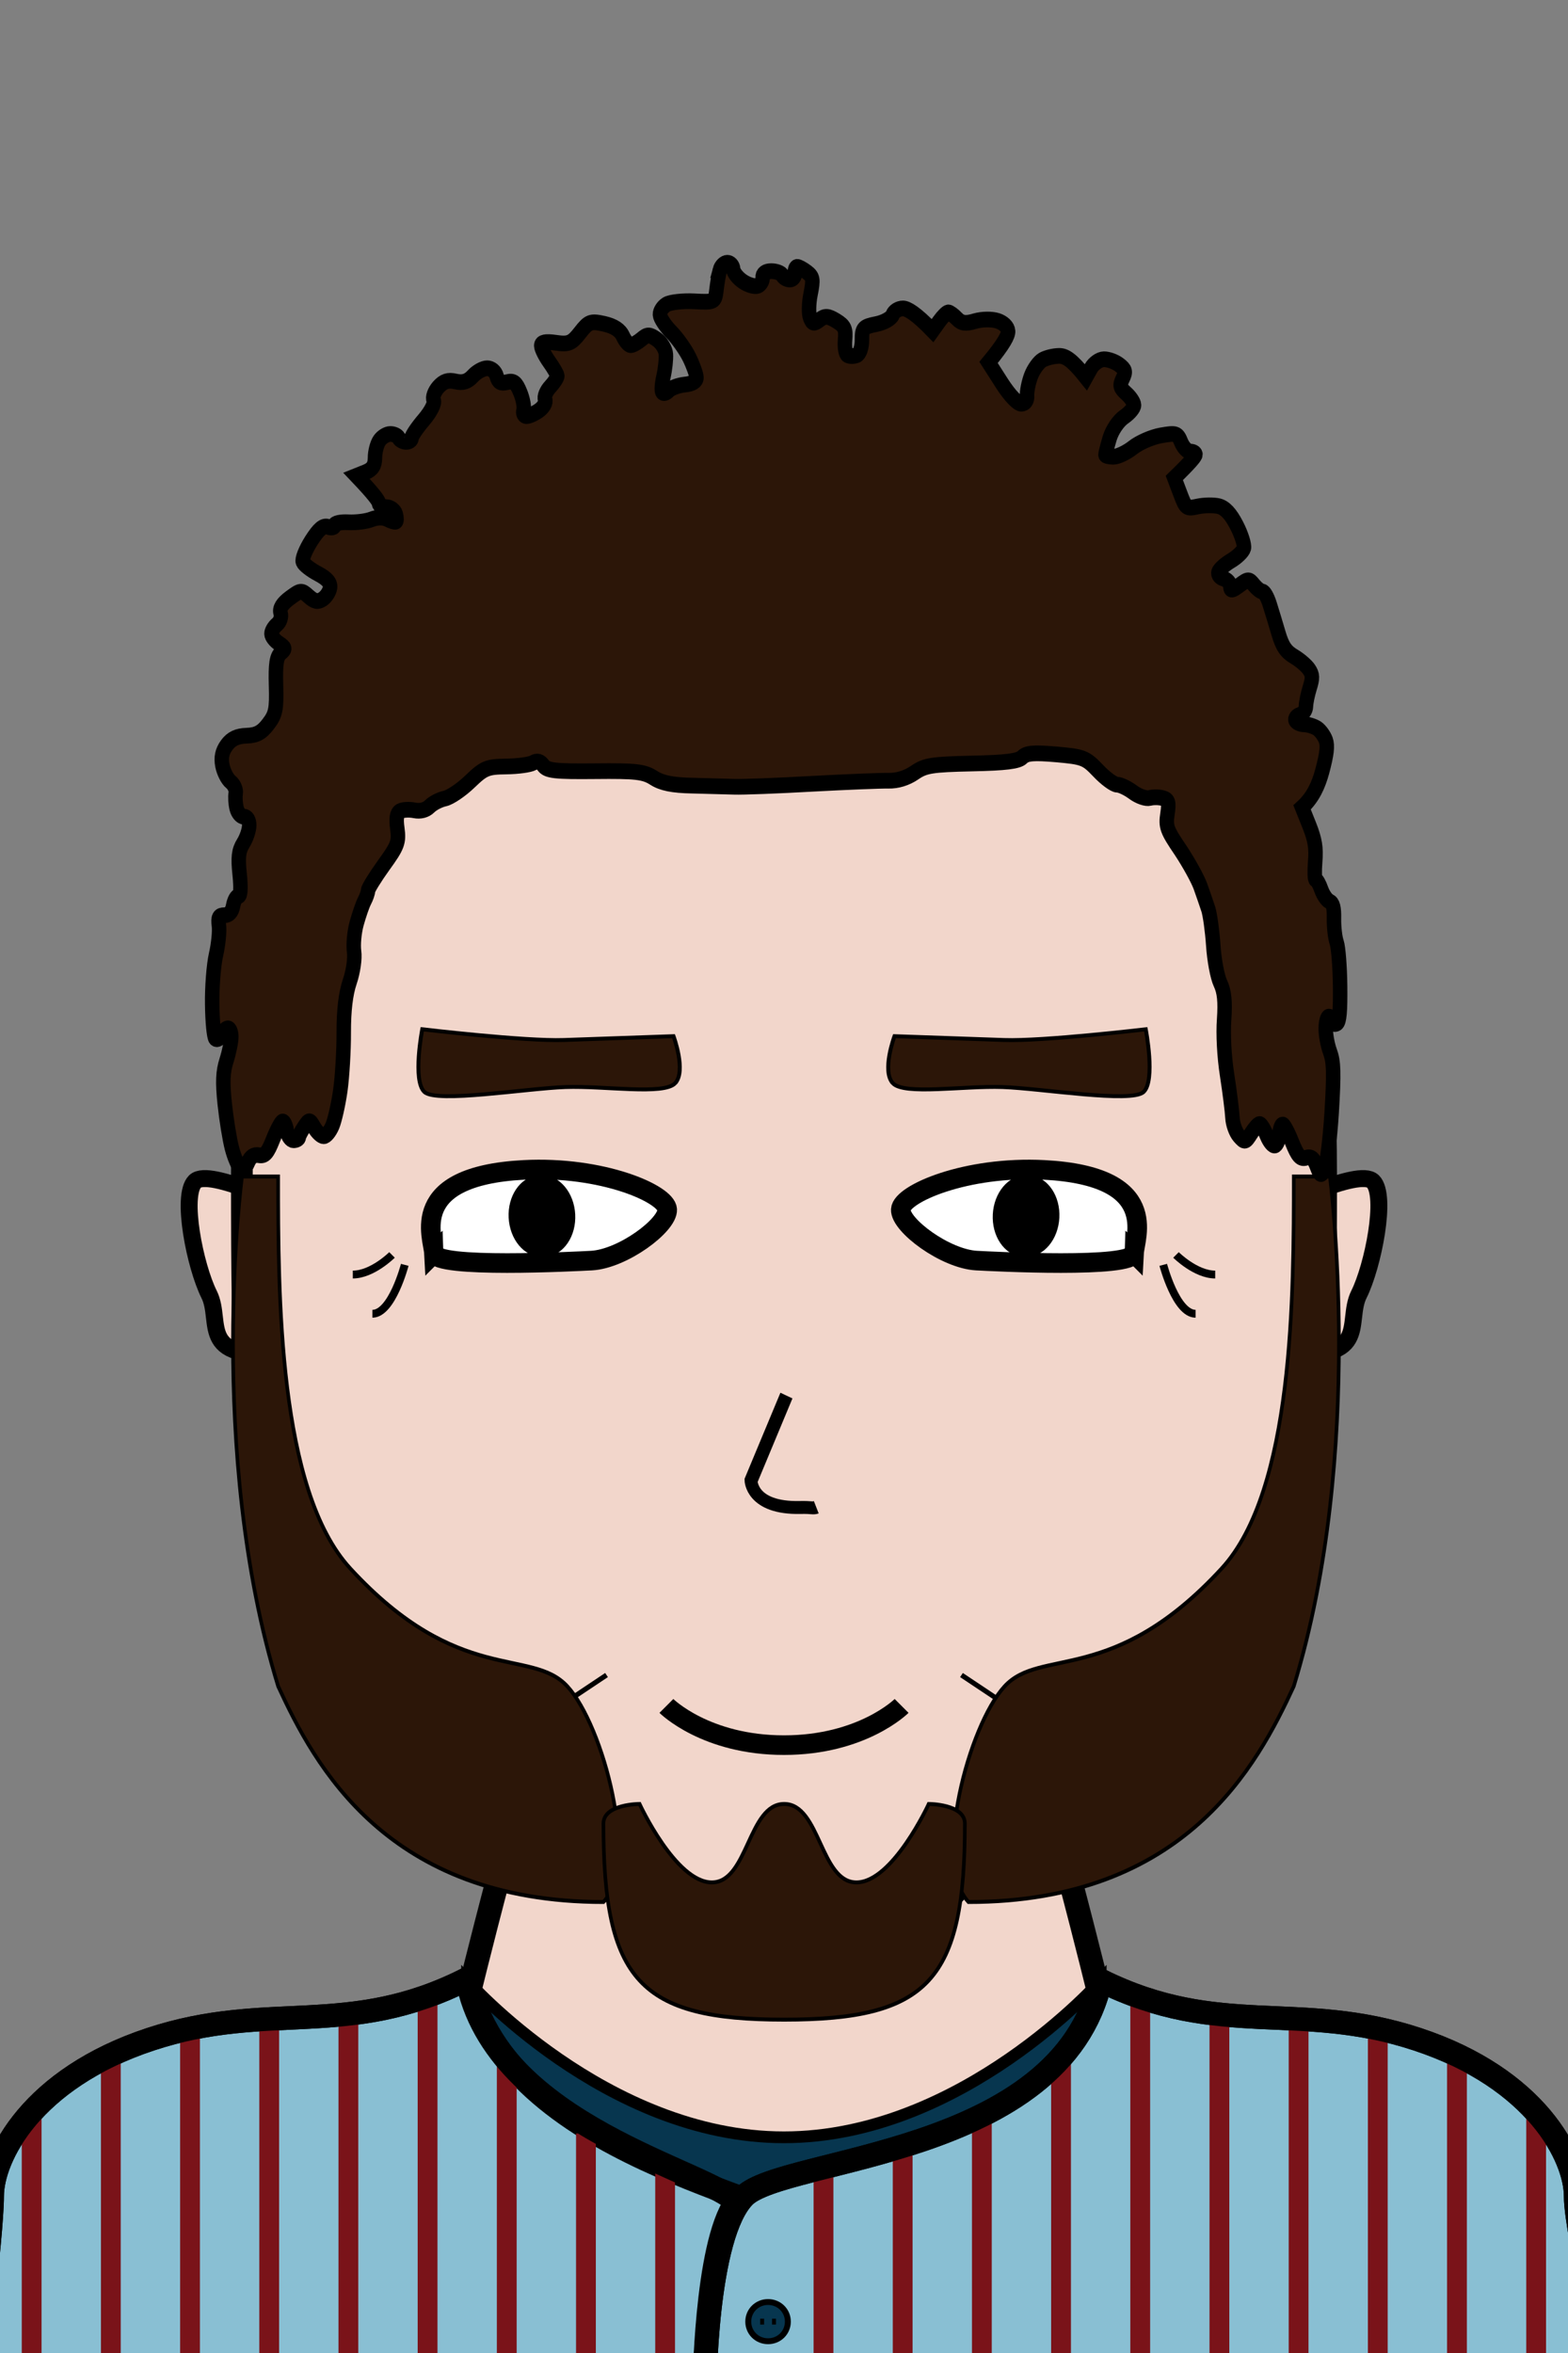 <svg xmlns="http://www.w3.org/2000/svg" version="1.2" baseProfile="tiny" width="100%" height="100%" viewBox="0 0 400 600" preserveAspectRatio="xMinYMin meet">
<rect x="0" y="0" width="400" height="600" fill="#808080" stroke="none"/>
<g transform="scale(1.01 1) translate(-1.98 0)">
<path fill="#f2d6cb" stroke="#000" stroke-width="6" d="M10 600s-10-70 50-70c10 0 0-10 60-20 0 0 50-210 80-210s80 210 80 210c60 10 50 20 60 20 60 0 50 70 50 70"/><path d="M71 545s46.9-3 82.1 10M329 545s-46.9-3-82.1 10m77.1-18s5.5-7.5 22-7m-271 7s-5.5-7.5-22-7"/>
</g>
<g transform="scale(1.01 1) translate(-2.005 0)">
<g stroke="#000"><path fill="#07364f" stroke-width="3" d="M120 505s35 40 80 40 80-40 80-40v95H120z" class="s0"/><path fill="#89bfd3" stroke-width="6" d="M120 504.6c10 45.4 80 55.4 90 65.4s10 40 10 40H-5s5-40 5-50 10-30 40-40 50 0 80-15.4z" class="s0"/><path fill="#89bfd3" stroke-width="6" d="M360 520c30 10 40 30 40 40s10 50 10 50H180s0-40 10-50 80-10 90-55c30 15 50 5 80 15z" class="s0"/><path fill="#07364f" stroke-width="1.5" d="M196 597c-2.8 0-5-2.2-5-5s2.2-5 5-5 5 2.2 5 5-2.2 5-5 5zm-2-5h1m2 0h1" class="s1"/></g><path fill="none" stroke="#7a1319" stroke-width="5" d="M10 540v70m20-86v86m20-93v93m20-95v95m20-96v96m20-100v100m20-83v83m20-66v66m20-57v57m220-70v70m-20-86v86m-20-93v93m-20-95v95m-20-96v96m-20-101v101m-20-86v87m-20-72v71m-20-63v62m-20-57v57" class="s2"/><g fill="none" stroke="#000" stroke-width="6"><path d="M120 504.6c6.9 37.6 62.2 49.3 67.9 57-7.8 11.2-8 48.4-8 48.4H-5s5-40 5-50 10-30 40-40 50 0 80-15.4z" class="s5"/><path d="M360 520c30 10 40 30 40 40s10 50 10 50H180s0-40 10-50 80-10 90-55c30 15 50 5 80 15z" class="s5"/></g>
</g>
<g transform="translate(33.536 291.014) scale(0.72 0.72) translate(8.347 13.217) translate(9.161 -2.98)">
<path fill="#f2d6cb" stroke="#000" stroke-width="6" d="M40 14S10-1 5 4s0 30 5 40-5 25 30 20z"/>
</g>
<g transform="translate(323.536 291.014) scale(-0.72 0.72) translate(-51.276 13.217) translate(9.161 -2.98)">
<path fill="#f2d6cb" stroke="#000" stroke-width="6" d="M40 14S10-1 5 4s0 30 5 40-5 25 30 20z"/>
</g>
<g transform="scale(0.922 1) translate(16.92 0)">
<path fill="#f2d6cb" stroke="#000" stroke-width="6" d="M200 100c100 0 150 60 150 200 0 50-.51 71.54-10 100-10 30-80 70-90 80s-20 20-50 20-40-10-50-20-80-50-90-80c-9.49-28.46-10-50-10-100 0-140 50-200 150-200Z" class="head"/><path fill="rgba(0,0,0,0)" d="M200 410c30 0 50 10 50 10 30 0 90-15 90-120h10c0 50-.51 71.54-10 100-10 30-80 70-90 80s-20 20-50 20-40-10-50-20-80-50-90-80c-9.49-28.46-10-50-10-100h10c0 105 60 120 90 120 0 0 20-10 50-10" class="faceShave"/><path fill="rgba(0,0,0,0)" d="M60 300H50c0-140 50-200 150-200s150 60 150 200h-10v-10c0-5-10-20-15-25s-5-55-15-65c-40-40-60 0-110 0s-70-40-110 0c-10 10-10 60-15 65s-15 20-15 25z" class="headShave"/>
</g>
<g>
<path fill="none" stroke="#000" stroke-width="2" d="M300 320s5 5 10 5m-13.25-2.47S300 335 305 335m-205-15s-5 5-10 5m13.25-2.47S100 335 95 335" class="eyeline2"/>
</g>
<g transform="translate(140.5 420.5) scale(0.63 0.63) translate(5.579 8.516)">
<path fill="none" stroke="#000" stroke-width="2" d="M17 2 2 12l5 15" class="shp0"/>
</g>
<g transform="translate(240.5 420.5) scale(-0.63 0.63) translate(-24.579 8.516)">
<path fill="none" stroke="#000" stroke-width="2" d="M17 2 2 12l5 15" class="shp0"/>
</g>
<g transform="scale(0.922 1) translate(16.962 0)">
<path fill="#2C1608" fill-rule="evenodd" stroke="#000" d="M60 300H50s-10 70 10 130c10 20 30 55 90 55 10-10 0-45-10-55s-30 0-60-30c-20-20-20-70-20-100Zm261 100c-30 30-50 20-60 30s-20 45-10 55c60 0 80-35 90-55 20-60 10-130 10-130h-10c0 30 0 80-20 100Z" class="shp0"/><path fill="#2C1608" stroke="#000" d="M200 460c10 0 10 20 20 20s20-20 20-20 10 0 10 5c0 40-10 50-50 50s-50-10-50-50c0-5 10-5 10-5s10 20 20 20 10-20 20-20Z"/>
</g>
<g transform="translate(-129.755 -22) rotate(-3 269.755 332)">
<path d="M240 340c0-4-6-20 24-20 20 0 36 8 36 12s-12 12-20 12c-4 0-40 0-40-4Z" style="fill:#fff;stroke:#000;stroke-width:5"/><path d="M268 340c-3.32 0-6-3.58-6-8s2.68-8 6-8 6 3.58 6 8-2.68 8-6 8Z" style="fill:#000;stroke:#000;stroke-width:5"/>
</g>
<g transform="translate(-9.755 -22) rotate(3 269.755 332) scale(-1 1) translate(-539.51 0)">
<path d="M240 340c0-4-6-20 24-20 20 0 36 8 36 12s-12 12-20 12c-4 0-40 0-40-4Z" style="fill:#fff;stroke:#000;stroke-width:5"/><path d="M268 340c-3.32 0-6-3.58-6-8s2.68-8 6-8 6 3.58 6 8-2.68 8-6 8Z" style="fill:#000;stroke:#000;stroke-width:5"/>
</g>
<g transform="translate(105 260.333) rotate(-2 35 9.667)">
<path fill="#2C1608" stroke="#000" d="M67 17c3-3 0-12 0-12H39C29 5 3 1 3 1S0 14 3 17s26 0 36 0 25 3 28 0Z"/>
</g>
<g transform="translate(225 260.333) rotate(2 35 9.667) scale(-1 1) translate(-70 0)">
<path fill="#2C1608" stroke="#000" d="M67 17c3-3 0-12 0-12H39C29 5 3 1 3 1S0 14 3 17s26 0 36 0 25 3 28 0Z"/>
</g>
<g transform="translate(0 5) scale(-1 1) translate(-400 0)">
<path d="M170 430s10 10 30 10 30-10 30-10" style="fill:none;stroke:#000;stroke-width:5"/>
</g>
<g transform="translate(168.192 347.311) scale(-0.66 0.66) translate(-80.002 11.688)">
<path fill="#f2d6cb" stroke="#000" stroke-width="5" d="m28 1 16.043 32.815s.75 10.848-18.228 10.417c-4.731-.107-4.624.436-6.246-.08" class="nose" transform="matrix(1 0 -.072 1 2.942 .274)"/>
</g>
<g transform="scale(0.922 1) translate(16.751 0)">
<path fill="#2C1608" stroke="#000" stroke-width="4" d="M182.42 68.88c-.3 1.02-.72 3.3-.94 5.06-.4 3.11-.51 3.17-6.13 2.9-3.15-.15-6.6.2-7.67.78-1.06.58-1.89 1.75-1.84 2.62s1.47 2.86 3.15 4.43 3.91 4.48 4.97 6.46c1.05 1.97 1.94 4.27 1.99 5.11.05.98-1.1 1.63-3.2 1.82-1.8.17-3.81.86-4.48 1.51-.67.67-1.46.87-1.75.45-.3-.41-.15-2.23.31-4.05.45-1.82.75-4.35.66-5.62-.08-1.28-1.22-2.99-2.52-3.82-2.06-1.32-2.6-1.32-4.28 0-1.06.82-2.38 1.49-2.94 1.49-.55-.01-1.52-1.04-2.15-2.3-.76-1.56-2.47-2.58-5.21-3.15-3.71-.76-4.29-.56-6.67 2.27-2.29 2.71-3.14 3.03-6.69 2.56-2.83-.38-4.05-.15-4.03.75.01.71 1 2.56 2.2 4.11 1.19 1.54 2.21 3.16 2.25 3.57.03.42-.84 1.67-1.95 2.78-1.12 1.1-1.76 2.57-1.43 3.27.34.69-.4 1.93-1.63 2.76-1.23.82-2.81 1.47-3.52 1.47-.7-.02-1.07-.69-.82-1.52.26-.83-.16-2.88-.93-4.58-1.1-2.49-1.82-2.99-3.65-2.56-1.69.4-2.41.02-2.84-1.49-.34-1.19-1.42-2.04-2.61-2.06-1.11-.01-2.91.89-3.99 1.99-1.41 1.43-2.77 1.82-4.78 1.39-2.05-.46-3.34-.07-4.79 1.44-1.09 1.15-1.66 2.65-1.27 3.34.4.72-.76 2.86-2.7 4.97-1.88 2.02-3.42 4.13-3.41 4.67.01.55-.67.98-1.52.97s-1.76-.47-2.06-1.02c-.29-.55-1.33-1-2.31-.99-.98 0-2.34.76-3.01 1.68-.68.92-1.23 2.9-1.23 4.39 0 1.96-.72 2.98-2.56 3.66l-2.55.94c4.8 4.65 6.2 6.44 6.2 6.98 0 .53.93.99 2.06 1.01s2.3.81 2.6 1.75c.29.94.3 1.82.01 1.95s-1.34-.16-2.33-.65c-1.09-.53-2.83-.51-4.37.06-1.41.52-4.31.85-6.42.75-2.11-.11-3.85.24-3.84.78 0 .54-.81.72-1.8.38-1.3-.42-2.56.55-4.65 3.58-1.57 2.29-2.62 4.71-2.3 5.38.3.68 2.19 2.03 4.19 3 2.54 1.24 3.54 2.31 3.32 3.6-.17 1.01-1.09 2.3-2.05 2.88-1.33.8-2.21.64-3.84-.69-2-1.67-2.23-1.65-5.22.39-2.12 1.45-2.94 2.68-2.56 3.85.32.94-.13 2.24-1 2.89-.86.66-1.56 1.74-1.53 2.41.02.67.96 1.77 2.09 2.45 1.8 1.1 1.86 1.39.5 2.43-1.18.91-1.5 2.88-1.33 8.24.19 6.12-.09 7.4-2.16 9.88-1.79 2.19-3.24 2.89-6.01 2.97-2.56.07-4.18.78-5.46 2.39-1.27 1.6-1.63 3.16-1.21 5.2.33 1.6 1.36 3.48 2.3 4.18.94.69 1.56 2 1.39 2.91-.18.9-.07 2.61.24 3.81.3 1.19 1.21 2.17 2.03 2.16.87 0 1.47.89 1.47 2.17 0 1.2-.75 3.26-1.65 4.59-1.29 1.9-1.5 3.6-1 7.96.39 3.47.26 5.53-.35 5.54-.53 0-1.19 1.1-1.45 2.42-.32 1.62-1.13 2.42-2.4 2.44-1.54.02-1.84.54-1.54 2.67.21 1.45-.16 4.82-.82 7.48-.65 2.65-1.12 8.36-1.04 12.68.06 4.31.47 8.19.9 8.63.42.42 1.16.02 1.64-.91.46-.93 1.28-1.71 1.8-1.71.51-.01.95.95.95 2.14.01 1.19-.58 3.89-1.31 6.02-1.03 2.96-1.14 5.52-.52 11.03.45 3.95 1.34 9.05 1.98 11.34.65 2.3 1.69 4.55 2.32 5.01.78.57 1.47.13 2.15-1.33.68-1.49 1.63-2.07 3.02-1.85 1.65.27 2.39-.51 3.94-4.13 1.06-2.45 2.26-4.46 2.64-4.47.39-.01.92 1.08 1.15 2.39.24 1.33 1.07 2.4 1.86 2.4.78-.01 1.43-.35 1.45-.75.03-.39.7-1.6 1.49-2.67 1.44-1.94 1.46-1.93 2.82.21.76 1.19 1.91 2.17 2.57 2.18.66.02 1.74-1.2 2.42-2.69.67-1.49 1.66-5.57 2.19-9.03.52-3.45.96-10.08.94-14.71-.01-5.63.53-9.9 1.66-12.98.95-2.58 1.48-5.92 1.2-7.67-.27-1.7.04-4.93.71-7.17s1.64-4.83 2.16-5.75c.53-.93.98-2.11.99-2.64.02-.52 1.97-3.44 4.34-6.48 3.87-4.92 4.27-5.92 3.77-9.3-.4-2.64-.16-3.99.79-4.48.75-.37 2.53-.47 3.95-.19 1.62.3 3.19-.07 4.19-1.01.88-.82 2.78-1.73 4.22-2.01 1.46-.29 4.56-2.22 6.91-4.31 3.95-3.49 4.75-3.8 10.09-3.86 3.21-.04 6.54-.46 7.42-.94 1.12-.6 1.98-.39 2.82.69 1.04 1.32 3.27 1.55 14.31 1.45 11.35-.11 13.53.12 16.23 1.7 2.25 1.33 5.18 1.88 10.59 1.98 4.1.09 9.37.22 11.7.29 2.33.08 12.07-.26 21.6-.76 9.48-.47 18.93-.82 21.05-.78 2.47.05 5.06-.68 7.2-2.03 2.94-1.87 4.7-2.13 15.95-2.36 9.32-.18 12.8-.58 13.89-1.59 1.16-1.08 3.12-1.23 9.46-.73 7.44.61 8.1.84 11.54 4.16 1.98 1.94 4.34 3.54 5.24 3.56.9 0 2.89.88 4.42 1.93s3.6 1.71 4.61 1.46 2.65-.23 3.65.05c1.54.42 1.73 1.02 1.25 4.03-.53 3.2-.18 4.09 3.66 9.3 2.29 3.19 4.75 7.31 5.47 9.17.72 1.87 1.7 4.47 2.17 5.8s1.09 5.45 1.37 9.16c.25 3.71 1.13 8.08 1.97 9.71 1.1 2.13 1.38 4.68 1.04 9.24-.31 3.72.03 9.54.82 14.18.73 4.34 1.39 9.22 1.48 10.85.08 1.63.9 3.75 1.82 4.72 1.61 1.68 1.75 1.66 3.36-.68.91-1.33 1.96-2.41 2.34-2.4.37.01 1.28 1.35 2 2.99.72 1.61 1.76 2.73 2.3 2.47.53-.25 1.07-1.56 1.19-2.9.11-1.33.52-2.43.89-2.42s1.54 2.04 2.6 4.52c1.56 3.57 2.36 4.37 3.86 3.95 1.4-.38 2.15.16 2.96 2.15 1.07 2.53 1.16 2.57 2.19.74.58-1.05 1.47-7.51 1.94-14.35.67-10.34.58-12.98-.47-15.62-.7-1.76-1.22-4.49-1.17-6.07.05-1.59.45-2.87.89-2.84.45.02.88.56.98 1.2.1.63.63.88 1.19.54.74-.44.99-3.08.92-9.5-.06-4.9-.48-9.91-.94-11.13s-.8-3.95-.76-6.07c.06-2.84-.27-4-1.25-4.42-.74-.31-1.75-1.67-2.26-3.02s-1.19-2.46-1.51-2.49c-.32-.02-.4-2.08-.18-4.58.31-3.59-.03-5.54-1.6-9.22l-2.02-4.65c3.03-2.56 4.54-5.7 5.57-9.2 1.28-4.42 1.55-6.51.99-7.96-.42-1.08-1.47-2.41-2.33-2.97-.88-.55-2.49-1.02-3.61-1.05-1.11-.02-2.21-.48-2.43-1.02-.22-.53.33-1.16 1.23-1.42.9-.25 1.64-1.21 1.65-2.14.01-.92.48-3.05 1.04-4.72.86-2.55.83-3.32-.18-4.72-.67-.93-2.53-2.4-4.14-3.28-2.26-1.23-3.26-2.6-4.32-5.93-.76-2.4-1.87-5.76-2.46-7.48-.59-1.73-1.47-3.14-1.96-3.14-.48.01-1.53-.75-2.35-1.67-1.41-1.61-1.6-1.61-3.99.02-2.14 1.45-2.52 1.49-2.56.25-.02-.78-.86-1.64-1.86-1.91-1-.26-1.64-1-1.42-1.67.21-.67 1.79-1.98 3.51-2.92 1.71-.94 3.3-2.38 3.52-3.18.22-.79-.66-3.41-1.99-5.79-1.68-3.01-3.22-4.51-4.99-4.92-1.41-.31-4.02-.27-5.8.08-3.11.63-3.29.51-4.84-3.31l-1.63-3.97c4.56-4.08 5.87-5.6 5.85-6-.03-.4-.69-.72-1.47-.71-.77.01-1.9-1.07-2.5-2.42-1-2.28-1.39-2.39-5.59-1.71-2.48.4-5.96 1.79-7.74 3.09-1.77 1.29-4.19 2.35-5.39 2.35-1.2-.01-2.19-.22-2.21-.49-.02-.28.5-2.16 1.15-4.19.67-2.09 2.42-4.48 4-5.48 1.54-.98 2.78-2.33 2.75-3.02-.02-.68-.98-2.01-2.13-2.95-1.78-1.47-1.93-2.03-1-3.8.93-1.78.79-2.29-.96-3.52-1.13-.8-3.04-1.43-4.26-1.41s-2.83 1.07-3.59 2.33l-1.37 2.27c-3.88-4.5-5.65-5.47-7.42-5.46-1.49.01-3.57.47-4.62 1.04-1.04.57-2.47 2.4-3.15 4.07s-1.17 3.93-1.09 5.03c.1 1.22-.51 2.02-1.56 2.06-1.04.03-3.2-2.05-5.41-5.21l-3.69-5.32c4.28-4.77 5.48-6.97 5.41-7.96-.07-1.08-1.24-2.14-2.91-2.65-1.56-.48-4.33-.44-6.22.07-2.62.73-3.79.58-5.03-.63-.88-.85-1.96-1.58-2.37-1.59-.41-.02-1.56 1.03-2.56 2.32l-1.81 2.33c-4.59-4.37-6.94-5.65-8.18-5.66s-2.53.73-2.87 1.64c-.34.9-2.39 1.97-4.56 2.36-3.58.65-3.94 1.03-3.93 4.07.01 1.88-.63 3.56-1.45 3.85-.8.29-1.93.3-2.5.01-.58-.28-.9-2.01-.73-3.86.28-2.86-.09-3.59-2.44-4.92-2.25-1.27-3.11-1.32-4.61-.25-1.56 1.1-1.96 1.02-2.62-.52-.43-1-.37-3.72.14-6.04.82-3.8.7-4.38-1.02-5.6-1.07-.74-2.28-1.35-2.69-1.34s-.7.74-.63 1.63c.06.88-.57 1.6-1.39 1.6s-1.75-.48-2.07-1.07c-.33-.58-1.7-1.07-3.08-1.07-1.56 0-2.46.61-2.39 1.61.07.88-.55 1.83-1.35 2.13-.8.29-2.63-.18-4.07-1.07-1.44-.88-2.66-2.31-2.73-3.2-.06-.89-.79-1.61-1.62-1.61-.84 0-1.78.85-2.07 1.88Z"/>
</g>
</svg>